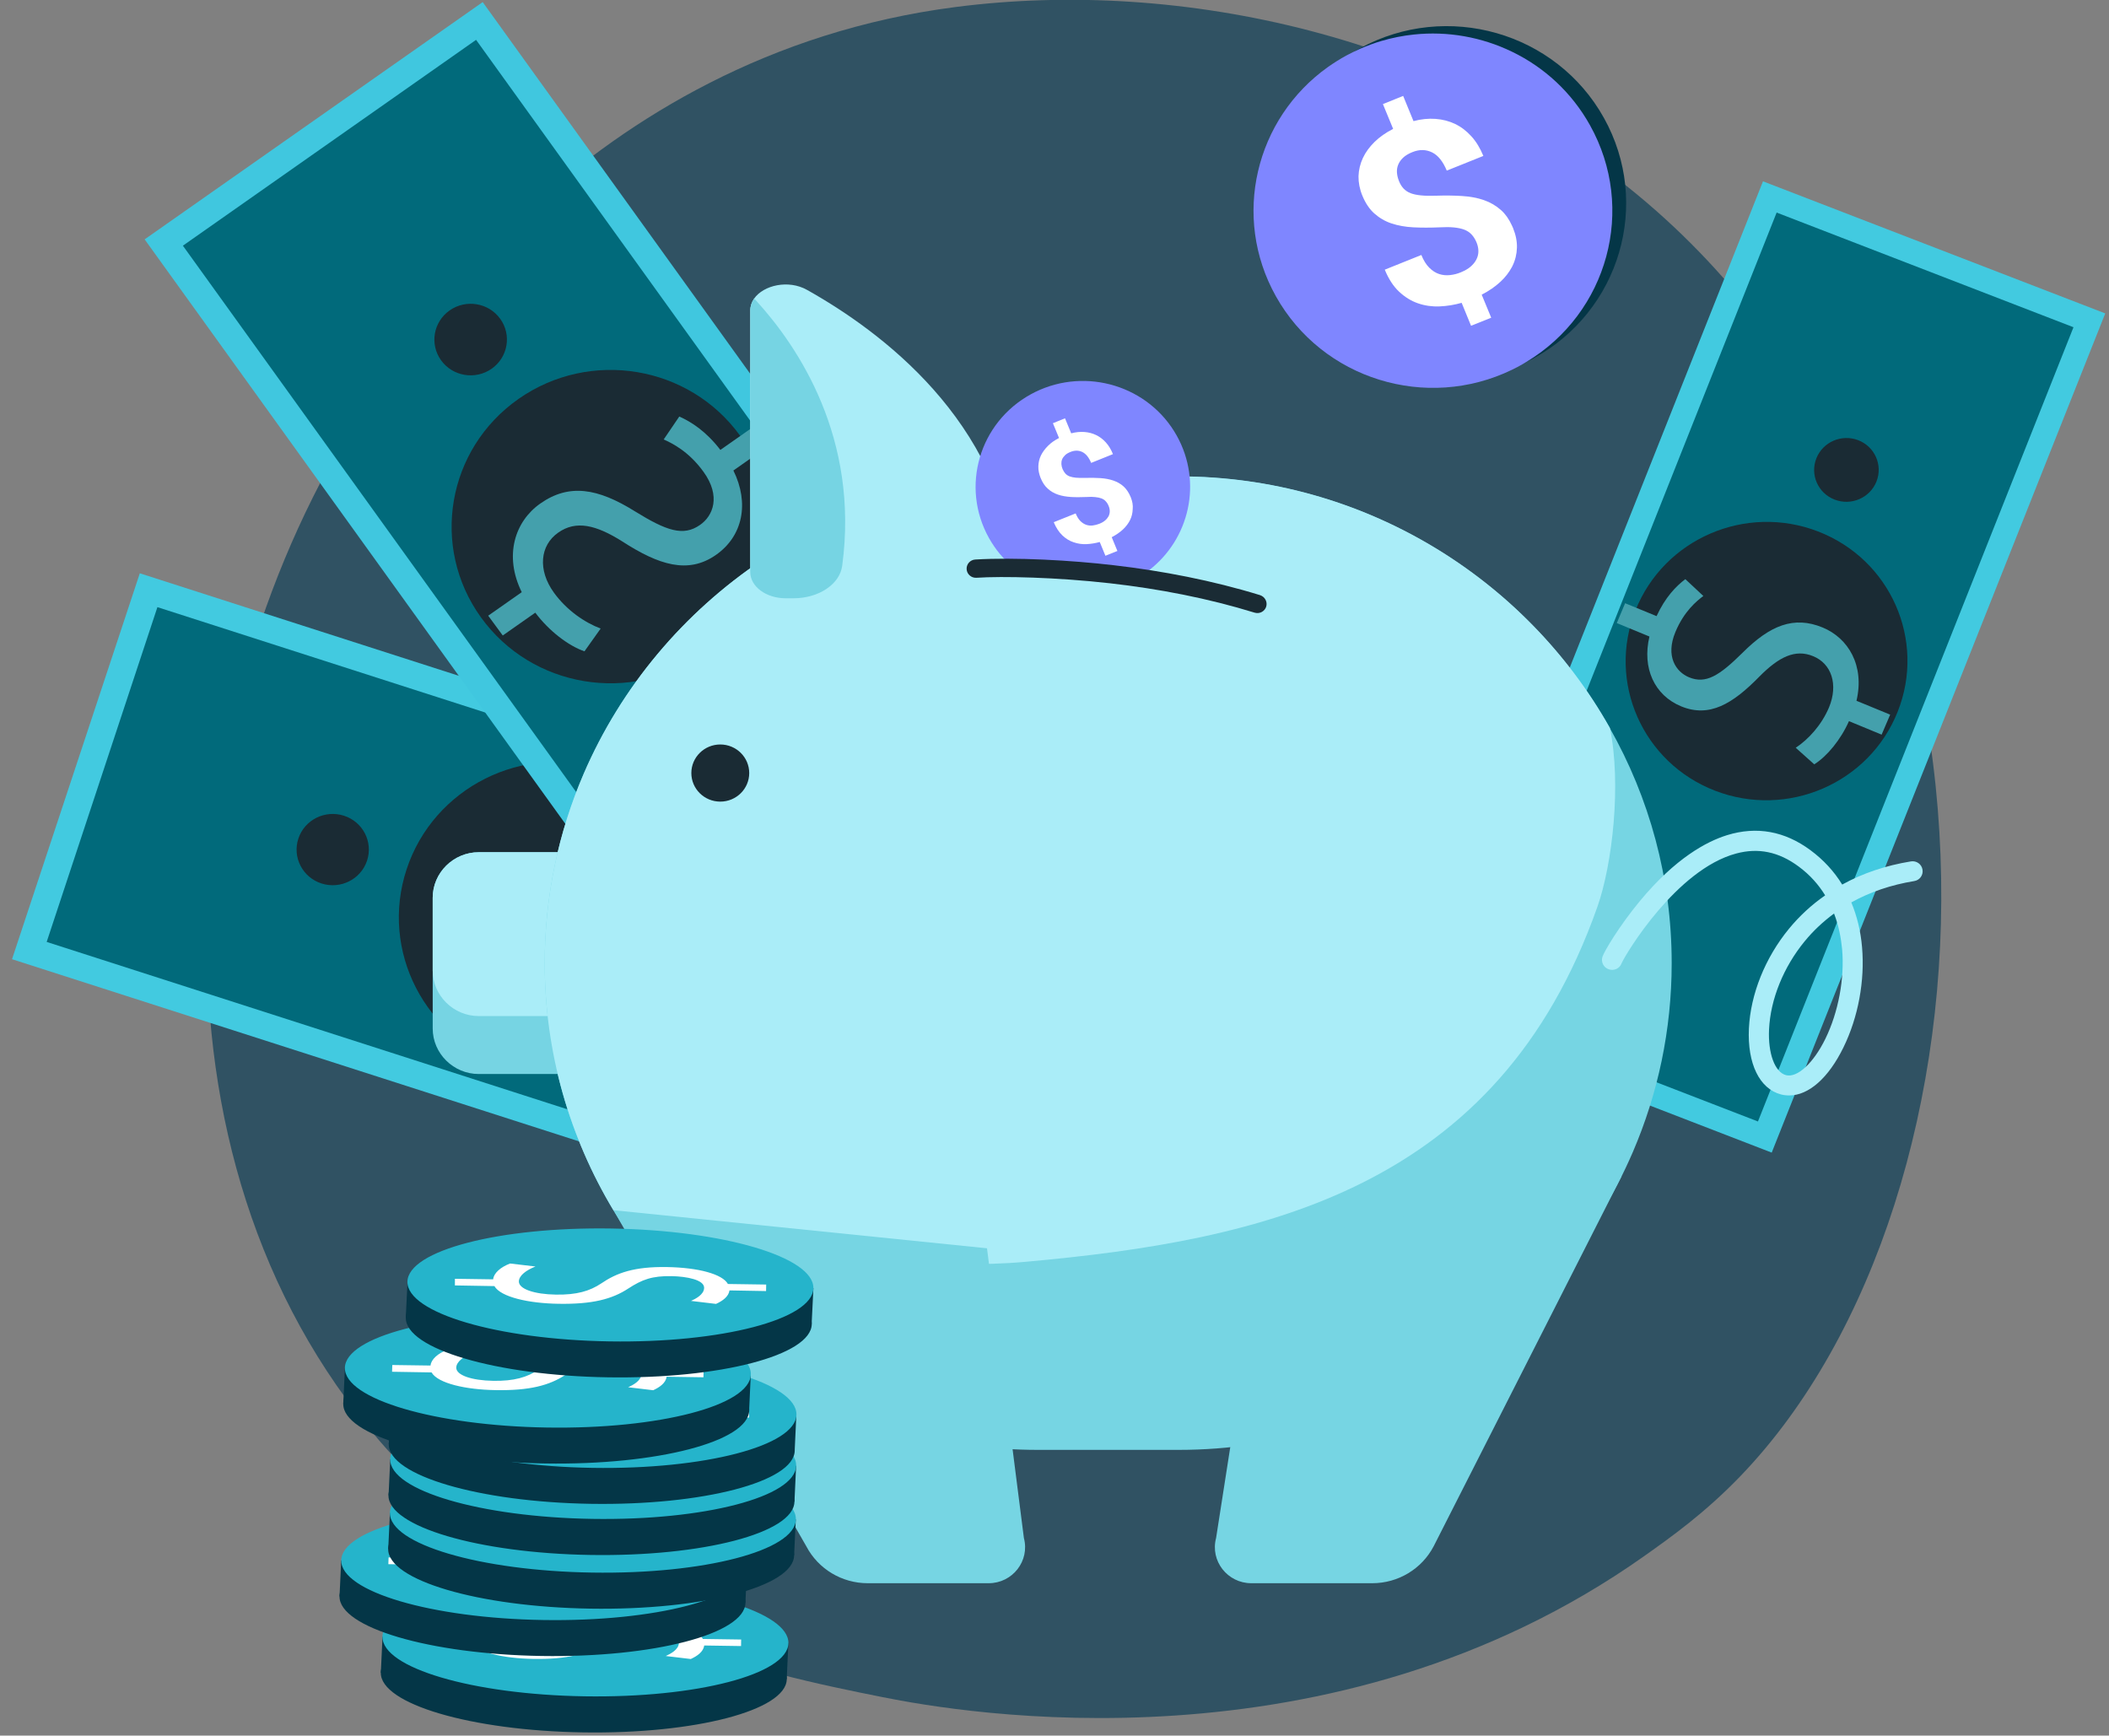<svg width="113" height="93" viewBox="0 0 113 93" fill="none" xmlns="http://www.w3.org/2000/svg">
<rect x="0" y="0" width="113" height="93" fill="#808080" stroke="none"/>
<g clip-path="url(#clip0)">
<path d="M93.242 79.106C91.334 81.086 89.528 82.366 88.104 83.376C71.338 95.241 51.499 91.783 47.282 90.938C41.055 89.692 29.02 87.281 20.318 77.187C7.153 61.918 9.202 37.864 19.413 21.985C21.281 19.08 31.147 2.962 51.202 0.376C63.339 -1.19 77.483 1.969 87.729 10.433C109.234 28.201 107.701 64.096 93.242 79.106Z" fill="#305263"/>
<path d="M7.963 31.633L58.562 47.891L52.173 67.199L1.575 50.941L7.963 31.633Z" fill="#016A7B"/>
<path d="M52.642 68.105L59.481 47.427L7.491 30.719L0.644 51.398L52.642 68.105ZM57.64 48.351L51.707 66.29L2.501 50.472L8.434 32.533L57.64 48.351Z" fill="#42CAE0"/>
<path d="M27.199 57.076C22.763 55.65 20.341 50.947 21.789 46.571C23.237 42.195 28.006 39.803 32.441 41.229C36.877 42.654 39.299 47.358 37.852 51.733C36.404 56.109 31.635 58.501 27.199 57.076Z" fill="#1A2B34"/>
<path d="M17.226 47.34C16.21 47.013 15.655 45.935 15.987 44.933C16.318 43.93 17.411 43.382 18.428 43.709C19.444 44.035 19.999 45.113 19.667 46.116C19.335 47.118 18.243 47.666 17.226 47.34Z" fill="#1A2B34"/>
<path d="M41.672 55.201C40.655 54.874 40.1 53.797 40.432 52.795C40.765 51.792 41.858 51.244 42.874 51.57C43.891 51.896 44.446 52.974 44.113 53.976C43.781 54.979 42.688 55.527 41.672 55.201Z" fill="#36B9B1"/>
<path d="M25.684 1.106L56.727 44.19L39.824 56.043L8.781 12.959L25.684 1.106Z" fill="#016A7B"/>
<path d="M39.603 57.083L57.715 44.37L25.863 0.112L7.75 12.826L39.603 57.083ZM55.659 44.025L39.95 55.054L9.799 13.165L25.508 2.135L55.659 44.025Z" fill="#40C7DF"/>
<path d="M25.772 33.084C23.047 29.305 23.947 24.063 27.782 21.376C31.617 18.689 36.934 19.574 39.659 23.353C42.383 27.131 41.483 32.373 37.649 35.06C33.814 37.747 28.497 36.862 25.772 33.084Z" fill="#1A2B34"/>
<path d="M26.938 34.052L28.681 32.829C29.409 33.803 30.457 34.607 31.316 34.9L32.183 33.68C31.327 33.358 30.362 32.702 29.675 31.751C28.805 30.544 28.927 29.226 29.912 28.538C30.863 27.869 31.931 28.12 33.352 29.018C35.293 30.27 36.866 30.783 38.363 29.733C39.801 28.728 40.16 26.962 39.295 25.211L41.039 23.988L40.275 22.933L38.598 24.108C37.83 23.111 37.047 22.609 36.396 22.319L35.561 23.547C36.027 23.757 36.91 24.193 37.694 25.282C38.642 26.593 38.201 27.648 37.508 28.127C36.609 28.758 35.709 28.443 34.019 27.399C32.027 26.155 30.49 25.899 28.953 26.979C27.588 27.934 26.988 29.77 27.955 31.731L26.158 32.991L26.938 34.052Z" fill="#44A0AC"/>
<path d="M23.633 19.307C23.012 18.444 23.217 17.247 24.092 16.633C24.967 16.02 26.181 16.221 26.802 17.084C27.424 17.947 27.218 19.144 26.343 19.758C25.468 20.371 24.255 20.169 23.633 19.307Z" fill="#1A2B34"/>
<path d="M38.636 40.117C38.015 39.254 38.22 38.057 39.095 37.444C39.97 36.83 41.184 37.032 41.805 37.895C42.427 38.758 42.221 39.955 41.346 40.568C40.471 41.182 39.258 40.98 38.636 40.117Z" fill="#00212C"/>
<path d="M94.831 10.558L77.441 54.316L94.562 60.928L111.951 17.169L94.831 10.558Z" fill="#016A7B"/>
<path d="M94.928 61.762L76.595 54.679L94.461 9.716L112.799 16.794L94.928 61.762ZM78.286 53.948L94.191 60.093L111.097 17.535L95.192 11.39L78.286 53.948Z" fill="#42CAE0"/>
<path d="M101.677 38.136C103.202 34.3 101.292 29.976 97.412 28.477C93.532 26.979 89.151 28.874 87.627 32.71C86.102 36.546 88.012 40.87 91.892 42.369C95.772 43.867 100.153 41.972 101.677 38.136Z" fill="#1A2B34"/>
<path d="M100.817 39.365L99.067 38.642C98.633 39.629 97.888 40.531 97.207 40.956L96.215 40.068C96.888 39.622 97.593 38.865 98 37.902C98.502 36.68 98.138 35.563 97.144 35.159C96.191 34.768 95.318 35.191 94.268 36.253C92.835 37.718 91.59 38.469 90.08 37.85C88.641 37.258 87.975 35.796 88.377 34.108L86.627 33.386L87.074 32.323L88.759 33.014C89.227 32 89.799 31.412 90.299 31.033L91.265 31.935C90.903 32.207 90.231 32.756 89.771 33.858C89.219 35.178 89.806 36.006 90.498 36.292C91.395 36.663 92.115 36.216 93.367 34.976C94.837 33.509 96.114 32.986 97.658 33.624C99.027 34.19 99.917 35.655 99.47 37.551L101.275 38.293L100.817 39.365Z" fill="#44A0AC"/>
<path d="M100.541 25.802C100.89 24.922 100.453 23.932 99.564 23.588C98.674 23.245 97.671 23.679 97.321 24.558C96.972 25.437 97.409 26.428 98.299 26.771C99.188 27.115 100.192 26.68 100.541 25.802Z" fill="#1A2B34"/>
<path d="M33.211 48.103V55.112C33.211 56.451 32.098 57.55 30.741 57.55H25.653C24.297 57.55 23.184 56.451 23.184 55.112V48.103C23.184 46.764 24.297 45.665 25.653 45.665H30.741C32.098 45.66 33.211 46.758 33.211 48.103Z" fill="#76D4E3"/>
<path d="M33.211 48.103V52.007C33.211 53.346 32.098 54.445 30.741 54.445H25.653C24.297 54.445 23.184 53.346 23.184 52.007V48.103C23.184 46.764 24.297 45.665 25.653 45.665H30.741C32.098 45.66 33.211 46.758 33.211 48.103Z" fill="#AAEDF8"/>
<path d="M89.569 51.608C89.569 55.194 88.827 58.616 87.487 61.732C83.462 71.086 74.055 77.69 63.159 77.69H55.601C45.962 77.69 37.479 72.524 32.867 64.854C30.53 60.967 29.185 56.435 29.185 51.608C29.185 48.021 29.927 44.599 31.267 41.483C35.292 32.129 44.699 25.531 55.596 25.531H63.148C73.059 25.531 81.735 30.992 86.253 39.012C88.368 42.746 89.569 47.043 89.569 51.608Z" fill="#76D5E3"/>
<path d="M86.258 39.006C86.884 42.013 86.391 46.316 85.588 48.59C80.257 63.728 67.727 66.461 54.92 67.615C45.812 68.435 32.867 64.848 32.867 64.848C30.53 60.961 29.185 56.429 29.185 51.602C29.185 48.016 29.927 44.594 31.267 41.477C35.292 32.124 44.699 25.525 55.596 25.525H63.148C73.064 25.525 81.746 30.981 86.258 39.006Z" fill="#AAEDF8"/>
<path d="M52.49 32.058H42.097C41.051 32.058 40.198 31.429 40.198 30.653V16.647C40.198 16.406 40.276 16.188 40.403 16.002C40.913 15.275 42.247 14.974 43.238 15.532C47.18 17.74 53.647 22.54 54.372 30.56C54.456 31.369 53.586 32.058 52.49 32.058Z" fill="#AAEDF8"/>
<path d="M42.518 32.058H42.097C41.051 32.058 40.198 31.43 40.198 30.653V16.647C40.198 16.406 40.276 16.188 40.403 16.002C40.447 16.04 40.492 16.078 40.531 16.128C42.789 18.61 46.04 23.481 45.126 30.309C44.999 31.304 43.869 32.058 42.518 32.058Z" fill="#76D4E3"/>
<path d="M38.592 42.954C39.449 42.954 40.143 42.269 40.143 41.423C40.143 40.578 39.449 39.892 38.592 39.892C37.736 39.892 37.042 40.578 37.042 41.423C37.042 42.269 37.736 42.954 38.592 42.954Z" fill="#1A2B34"/>
<path d="M67.622 66.614L65.158 82.414C64.831 83.638 65.767 84.835 67.046 84.835H73.524C74.914 84.835 76.182 84.07 76.818 82.851L86.884 63.028L67.622 66.614Z" fill="#76D5E3"/>
<path d="M52.883 66.888L54.86 82.414C55.186 83.638 54.251 84.835 52.972 84.835H46.494C45.104 84.835 43.836 84.07 43.199 82.851L32.873 64.848L52.883 66.888Z" fill="#76D5E3"/>
<path d="M95.865 58.698C95.716 58.698 95.566 58.682 95.422 58.643C94.276 58.343 93.617 56.992 93.706 55.112C93.794 53.27 94.575 51.323 95.849 49.771C96.413 49.082 97.061 48.486 97.792 47.977C97.449 47.42 96.989 46.884 96.363 46.425C95.306 45.643 94.21 45.413 93.019 45.736C89.819 46.594 87.106 51.11 86.884 51.618C86.785 51.892 86.486 52.034 86.203 51.941C85.921 51.848 85.766 51.547 85.86 51.263C85.954 50.979 86.746 49.634 87.853 48.295C89.78 45.966 91.458 45.086 92.532 44.752C94.121 44.26 95.627 44.533 97.011 45.561C97.698 46.07 98.268 46.687 98.705 47.398C99.802 46.791 101.042 46.376 102.387 46.157C102.681 46.108 102.963 46.305 103.008 46.6C103.057 46.89 102.858 47.168 102.559 47.212C101.324 47.414 100.195 47.797 99.193 48.355C99.497 49.087 99.697 49.891 99.769 50.76C99.924 52.548 99.564 54.505 98.772 56.123C97.969 57.769 96.906 58.698 95.865 58.698ZM98.268 48.951C97.681 49.383 97.15 49.88 96.69 50.443C95.561 51.821 94.863 53.537 94.785 55.161C94.725 56.446 95.096 57.452 95.693 57.61C96.297 57.769 97.166 56.965 97.803 55.664C98.501 54.237 98.838 52.438 98.7 50.859C98.644 50.285 98.528 49.623 98.268 48.951ZM86.89 51.597C86.89 51.602 86.89 51.602 86.884 51.608C86.884 51.602 86.89 51.602 86.89 51.597Z" fill="#AAEDF8"/>
<path d="M61.537 30.577C61.371 30.703 61.194 30.823 61.011 30.932C60.939 30.976 60.867 31.014 60.795 31.058C60.607 31.162 60.418 31.249 60.225 31.331C60.169 31.32 60.114 31.309 60.059 31.304C59.71 31.244 59.361 31.195 59.018 31.145C58.846 31.124 58.68 31.096 58.514 31.075C57.816 30.982 57.146 30.91 56.51 30.85C56.338 30.834 56.166 30.817 56 30.807C55.867 30.796 55.74 30.785 55.607 30.774C55.291 30.752 54.987 30.73 54.693 30.714C54.284 30.424 53.902 30.079 53.575 29.686C53.359 29.424 53.16 29.134 52.988 28.828C51.454 26.083 52.468 22.634 55.247 21.119C55.319 21.081 55.397 21.043 55.468 21.004C58.209 19.66 61.565 20.676 63.054 23.35C64.438 25.837 63.74 28.899 61.537 30.577Z" fill="#7F86FF"/>
<path d="M60.585 26.641C60.485 26.401 60.358 26.209 60.203 26.067C60.048 25.925 59.859 25.821 59.654 25.75C59.444 25.679 59.212 25.635 58.957 25.619C58.702 25.603 58.42 25.597 58.121 25.608C57.932 25.613 57.778 25.608 57.645 25.597C57.512 25.586 57.401 25.559 57.307 25.526C57.213 25.488 57.141 25.439 57.08 25.373C57.025 25.307 56.975 25.231 56.936 25.143C56.897 25.05 56.875 24.963 56.869 24.87C56.864 24.782 56.875 24.695 56.908 24.613C56.941 24.531 56.997 24.46 57.069 24.389C57.141 24.318 57.24 24.263 57.362 24.214C57.584 24.126 57.794 24.126 57.988 24.219C58.182 24.312 58.342 24.509 58.464 24.804L59.632 24.334C59.533 24.088 59.405 23.875 59.25 23.705C59.095 23.536 58.924 23.405 58.73 23.312C58.536 23.219 58.326 23.164 58.104 23.148C57.877 23.131 57.645 23.153 57.395 23.219L57.063 22.415L56.415 22.677L56.742 23.47C56.51 23.59 56.31 23.727 56.15 23.891C55.989 24.05 55.862 24.225 55.773 24.405C55.685 24.591 55.64 24.782 55.635 24.99C55.629 25.192 55.673 25.4 55.757 25.613C55.856 25.854 55.984 26.051 56.144 26.188C56.299 26.33 56.482 26.434 56.692 26.505C56.897 26.576 57.135 26.614 57.39 26.631C57.65 26.647 57.927 26.641 58.231 26.631C58.409 26.619 58.558 26.619 58.685 26.636C58.813 26.647 58.924 26.674 59.018 26.707C59.112 26.745 59.189 26.794 59.25 26.866C59.311 26.931 59.367 27.019 59.405 27.122C59.444 27.215 59.461 27.308 59.461 27.396C59.461 27.489 59.438 27.576 59.4 27.658C59.355 27.74 59.295 27.817 59.212 27.888C59.129 27.959 59.023 28.019 58.896 28.068C58.785 28.112 58.669 28.14 58.553 28.156C58.436 28.172 58.32 28.161 58.204 28.123C58.093 28.085 57.988 28.019 57.888 27.921C57.789 27.822 57.706 27.686 57.633 27.511L56.46 27.981C56.581 28.276 56.737 28.511 56.919 28.686C57.102 28.861 57.307 28.987 57.528 29.058C57.75 29.135 57.977 29.167 58.215 29.157C58.453 29.145 58.691 29.107 58.924 29.042L59.228 29.78L59.87 29.523L59.566 28.785C59.798 28.664 59.998 28.528 60.169 28.369C60.336 28.211 60.463 28.041 60.551 27.861C60.64 27.68 60.684 27.483 60.69 27.281C60.712 27.073 60.673 26.86 60.585 26.641Z" fill="white"/>
<path d="M67.843 32.507C67.766 32.753 67.5 32.911 67.223 32.829C64.726 32.058 62.085 31.55 59.477 31.255C56.614 30.932 53.697 30.866 52.318 30.959C52.047 30.976 51.809 30.773 51.792 30.5C51.775 30.232 51.98 29.997 52.257 29.981C54.394 29.855 57.401 30.019 59.671 30.287C62.273 30.587 64.969 31.107 67.511 31.889C67.777 31.976 67.921 32.25 67.843 32.507Z" fill="#1A2B34"/>
<path d="M42.155 89.977C42.182 88.307 37.335 86.875 31.329 86.779C25.323 86.683 20.431 87.96 20.404 89.63C20.377 91.3 25.225 92.732 31.231 92.828C37.237 92.923 42.128 91.647 42.155 89.977Z" fill="#043647"/>
<path d="M42.152 89.975L42.242 88.042L40.264 88.303L20.495 87.698L20.405 89.631L26.862 91.724L36.079 90.722L42.152 89.975Z" fill="#043647"/>
<path d="M42.243 88.044C42.27 86.374 37.423 84.943 31.416 84.847C25.41 84.751 20.519 86.028 20.492 87.698C20.465 89.368 25.312 90.799 31.318 90.895C37.325 90.991 42.216 89.715 42.243 88.044Z" fill="#25B4CB"/>
<path d="M23.033 87.543L25.083 87.573C25.107 87.247 25.48 86.915 25.991 86.725L27.35 86.885C26.857 87.081 26.466 87.366 26.46 87.686C26.454 88.089 27.284 88.374 28.444 88.392C29.562 88.409 30.26 88.202 30.873 87.793C31.697 87.229 32.635 86.885 34.402 86.915C36.092 86.945 37.367 87.294 37.661 87.822L39.711 87.852L39.705 88.202L37.733 88.172C37.685 88.51 37.361 88.736 37.012 88.896L35.671 88.736C35.917 88.623 36.368 88.397 36.374 88.036C36.38 87.603 35.449 87.425 34.637 87.407C33.579 87.389 33.05 87.591 32.31 88.071C31.444 88.641 30.386 88.919 28.576 88.89C26.971 88.866 25.474 88.528 25.137 87.941L23.021 87.905L23.033 87.543Z" fill="white"/>
<path d="M39.942 85.883C39.969 84.213 35.122 82.781 29.116 82.686C23.109 82.59 18.218 83.866 18.191 85.536C18.164 87.206 23.011 88.638 29.017 88.734C35.024 88.83 39.915 87.553 39.942 85.883Z" fill="#043647"/>
<path d="M39.939 85.884L40.029 83.957L38.051 84.212L18.282 83.613L18.192 85.54L24.649 87.639L33.866 86.631L39.939 85.884Z" fill="#043647"/>
<path d="M40.035 83.957C40.062 82.287 35.215 80.855 29.209 80.759C23.203 80.663 18.311 81.94 18.284 83.61C18.257 85.28 23.105 86.712 29.111 86.807C35.117 86.903 40.008 85.627 40.035 83.957Z" fill="#25B4CB"/>
<path d="M20.82 83.453L22.87 83.482C22.894 83.156 23.267 82.824 23.778 82.634L25.137 82.794C24.644 82.99 24.253 83.275 24.247 83.595C24.241 83.998 25.071 84.283 26.231 84.301C27.349 84.318 28.047 84.111 28.66 83.702C29.484 83.138 30.422 82.794 32.19 82.824C33.879 82.854 35.154 83.204 35.448 83.731L37.498 83.761L37.492 84.111L35.52 84.081C35.472 84.419 35.148 84.644 34.799 84.805L33.458 84.644C33.705 84.532 34.156 84.306 34.161 83.945C34.168 83.512 33.236 83.334 32.424 83.316C31.366 83.298 30.837 83.5 30.097 83.98C29.231 84.55 28.173 84.828 26.363 84.799C24.758 84.775 23.261 84.437 22.924 83.85L20.808 83.814L20.82 83.453Z" fill="white"/>
<path d="M42.549 83.346C42.577 81.676 37.729 80.245 31.723 80.149C25.717 80.053 20.826 81.329 20.799 82.999C20.771 84.67 25.619 86.101 31.625 86.197C37.631 86.293 42.522 85.017 42.549 83.346Z" fill="#043647"/>
<path d="M42.549 83.34L42.639 81.412L40.661 81.673L20.892 81.068L20.802 82.996L27.26 85.095L36.477 84.093L42.549 83.34Z" fill="#043647"/>
<path d="M42.643 81.414C42.67 79.744 37.823 78.312 31.816 78.217C25.81 78.121 20.919 79.397 20.892 81.067C20.865 82.737 25.712 84.169 31.718 84.265C37.725 84.361 42.616 83.085 42.643 81.414Z" fill="#25B4CB"/>
<path d="M23.429 80.914L25.48 80.944C25.504 80.618 25.876 80.286 26.387 80.096L27.746 80.256C27.253 80.452 26.863 80.737 26.857 81.057C26.85 81.46 27.68 81.745 28.841 81.763C29.959 81.78 30.656 81.573 31.27 81.163C32.093 80.6 33.031 80.256 34.799 80.286C36.488 80.316 37.763 80.665 38.058 81.193L40.114 81.223L40.108 81.573L38.136 81.543C38.088 81.881 37.763 82.106 37.414 82.266L36.074 82.106C36.32 81.994 36.771 81.768 36.777 81.407C36.783 80.974 35.851 80.796 35.039 80.778C33.981 80.76 33.452 80.962 32.713 81.442C31.847 82.011 30.789 82.29 28.979 82.261C27.373 82.237 25.876 81.899 25.54 81.312L23.423 81.27L23.429 80.914Z" fill="white"/>
<path d="M42.565 80.47C42.592 78.8 37.745 77.368 31.739 77.272C25.732 77.177 20.841 78.453 20.814 80.123C20.787 81.793 25.634 83.225 31.641 83.321C37.647 83.416 42.538 82.14 42.565 80.47Z" fill="#043647"/>
<path d="M42.567 80.464L42.657 78.537L40.679 78.798L20.91 78.193L20.82 80.12L27.277 82.219L36.494 81.217L42.567 80.464Z" fill="#043647"/>
<path d="M42.658 78.537C42.685 76.867 37.838 75.436 31.832 75.34C25.826 75.244 20.934 76.52 20.907 78.191C20.88 79.861 25.727 81.292 31.734 81.388C37.74 81.484 42.631 80.208 42.658 78.537Z" fill="#25B4CB"/>
<path d="M23.447 78.039L25.503 78.069C25.527 77.743 25.9 77.41 26.411 77.221L27.77 77.381C27.277 77.577 26.886 77.861 26.88 78.181C26.874 78.585 27.704 78.869 28.864 78.887C29.983 78.905 30.68 78.697 31.293 78.288C32.117 77.725 33.055 77.381 34.823 77.41C36.512 77.44 37.787 77.79 38.081 78.318L40.132 78.347L40.126 78.697L38.154 78.668C38.106 79.006 37.781 79.231 37.432 79.391L36.091 79.231C36.338 79.118 36.789 78.893 36.795 78.531C36.801 78.098 35.869 77.921 35.057 77.903C33.999 77.885 33.47 78.087 32.73 78.567C31.865 79.136 30.806 79.415 28.997 79.385C27.391 79.362 25.894 79.024 25.558 78.436L23.441 78.395L23.447 78.039Z" fill="white"/>
<path d="M42.581 77.73C42.608 76.06 37.761 74.628 31.755 74.532C25.748 74.436 20.857 75.713 20.83 77.383C20.803 79.053 25.65 80.485 31.657 80.581C37.663 80.676 42.554 79.4 42.581 77.73Z" fill="#043647"/>
<path d="M42.579 77.73L42.669 75.803L40.691 76.064L20.922 75.459L20.831 77.386L27.289 79.486L36.506 78.483L42.579 77.73Z" fill="#043647"/>
<path d="M42.674 75.803C42.702 74.133 37.854 72.701 31.848 72.606C25.842 72.51 20.951 73.786 20.924 75.456C20.896 77.126 25.744 78.558 31.75 78.654C37.756 78.75 42.647 77.473 42.674 75.803Z" fill="#25B4CB"/>
<path d="M23.459 75.299L25.509 75.329C25.534 75.003 25.906 74.671 26.417 74.481L27.776 74.641C27.283 74.837 26.892 75.121 26.886 75.441C26.88 75.845 27.71 76.129 28.87 76.147C29.989 76.165 30.686 75.957 31.299 75.548C32.123 74.985 33.061 74.641 34.829 74.671C36.518 74.7 37.793 75.05 38.088 75.578L40.138 75.608L40.132 75.957L38.16 75.928C38.112 76.266 37.787 76.491 37.438 76.651L36.097 76.491C36.344 76.378 36.795 76.153 36.801 75.791C36.807 75.358 35.875 75.18 35.063 75.163C34.005 75.145 33.476 75.347 32.736 75.827C31.871 76.396 30.812 76.675 29.003 76.645C27.398 76.621 25.9 76.284 25.564 75.696L23.447 75.661L23.459 75.299Z" fill="white"/>
<path d="M40.143 75.569C40.17 73.899 35.323 72.467 29.317 72.371C23.31 72.275 18.419 73.552 18.392 75.222C18.365 76.892 23.212 78.324 29.219 78.419C35.225 78.515 40.116 77.239 40.143 75.569Z" fill="#043647"/>
<path d="M40.138 75.573L40.228 73.64L38.25 73.901L18.481 73.296L18.391 75.223L24.848 77.323L34.065 76.32L40.138 75.573Z" fill="#043647"/>
<path d="M40.23 73.642C40.257 71.972 35.41 70.54 29.404 70.445C23.397 70.349 18.506 71.625 18.479 73.295C18.452 74.965 23.299 76.397 29.306 76.493C35.312 76.589 40.203 75.312 40.23 73.642Z" fill="#25B4CB"/>
<path d="M21.019 73.142L23.069 73.171C23.093 72.845 23.466 72.513 23.977 72.323L25.336 72.484C24.843 72.679 24.452 72.964 24.446 73.284C24.44 73.687 25.269 73.972 26.43 73.99C27.548 74.008 28.246 73.8 28.859 73.391C29.683 72.828 30.62 72.484 32.388 72.513C34.078 72.543 35.352 72.893 35.647 73.421L37.697 73.45L37.691 73.8L35.719 73.77C35.671 74.108 35.346 74.334 34.998 74.494L33.657 74.334C33.903 74.221 34.354 73.996 34.36 73.634C34.366 73.201 33.434 73.023 32.623 73.005C31.564 72.988 31.035 73.189 30.296 73.67C29.43 74.239 28.372 74.518 26.562 74.488C24.957 74.464 23.46 74.126 23.123 73.539L21.007 73.504L21.019 73.142Z" fill="white"/>
<path d="M43.494 70.952C43.521 69.281 38.674 67.85 32.667 67.754C26.661 67.658 21.77 68.934 21.743 70.605C21.716 72.275 26.563 73.706 32.569 73.802C38.576 73.898 43.467 72.622 43.494 70.952Z" fill="#043647"/>
<path d="M43.487 70.953L43.583 69.02L41.599 69.281L21.836 68.676L21.74 70.609L28.203 72.703L37.42 71.7L43.487 70.953Z" fill="#043647"/>
<path d="M43.581 69.026C43.608 67.356 38.761 65.924 32.755 65.828C26.748 65.733 21.857 67.009 21.83 68.679C21.803 70.349 26.65 71.781 32.657 71.877C38.663 71.973 43.554 70.696 43.581 69.026Z" fill="#25B4CB"/>
<path d="M24.374 68.522L26.424 68.552C26.448 68.226 26.821 67.894 27.332 67.704L28.691 67.864C28.198 68.06 27.807 68.344 27.801 68.665C27.795 69.068 28.625 69.353 29.785 69.37C30.903 69.388 31.601 69.18 32.214 68.771C33.038 68.208 33.976 67.864 35.743 67.894C37.433 67.923 38.708 68.273 39.002 68.801L41.052 68.831L41.046 69.18L39.086 69.145C39.038 69.483 38.714 69.708 38.365 69.868L37.024 69.708C37.27 69.596 37.721 69.37 37.727 69.008C37.733 68.576 36.801 68.398 35.99 68.38C34.932 68.362 34.403 68.564 33.663 69.044C32.797 69.613 31.739 69.892 29.929 69.862C28.324 69.839 26.827 69.501 26.49 68.914L24.374 68.878V68.522Z" fill="white"/>
<path d="M82.157 19.205C86.806 16.674 88.497 10.901 85.934 6.311C83.371 1.72 77.525 0.051 72.876 2.581C68.226 5.112 66.535 10.884 69.098 15.475C71.661 20.066 77.508 21.735 82.157 19.205Z" fill="#043647"/>
<path d="M81.775 19.398C81.659 19.47 81.537 19.541 81.415 19.606C81.377 19.628 81.332 19.65 81.294 19.672C81.2 19.721 81.106 19.77 81.011 19.814C76.432 22.034 70.851 20.328 68.36 15.872C65.984 11.619 67.263 6.354 71.156 3.588C71.466 3.37 71.793 3.162 72.136 2.976C72.258 2.91 72.385 2.845 72.507 2.785C72.629 2.724 72.75 2.67 72.872 2.615C73.249 2.451 73.631 2.309 74.018 2.194C74.594 2.025 75.175 1.91 75.757 1.85C77.567 1.658 79.389 1.986 81.006 2.768C82.722 3.594 84.201 4.933 85.192 6.71C87.689 11.182 86.155 16.769 81.775 19.398Z" fill="#7F86FF"/>
<path d="M81.067 12.214C81.05 12.165 81.028 12.121 81.006 12.078C80.851 11.739 80.657 11.465 80.425 11.258C80.159 11.023 79.854 10.842 79.505 10.722C79.157 10.601 78.769 10.53 78.337 10.503C77.905 10.476 77.44 10.47 76.936 10.487C76.626 10.498 76.361 10.492 76.139 10.47C75.918 10.448 75.729 10.41 75.574 10.35C75.419 10.29 75.298 10.202 75.198 10.098C75.104 9.995 75.021 9.863 74.96 9.71C74.899 9.557 74.86 9.404 74.849 9.257C74.838 9.104 74.86 8.961 74.915 8.825C74.971 8.688 75.059 8.562 75.181 8.448C75.303 8.333 75.469 8.234 75.674 8.152C76.051 7.999 76.399 8.005 76.726 8.163C77.053 8.322 77.313 8.65 77.518 9.142L79.478 8.355C79.306 7.939 79.096 7.589 78.836 7.305C78.581 7.021 78.287 6.797 77.966 6.643C77.645 6.49 77.296 6.397 76.914 6.37C76.538 6.343 76.139 6.381 75.735 6.49L75.181 5.14L74.096 5.577L74.644 6.906C74.251 7.108 73.919 7.338 73.648 7.606C73.376 7.874 73.166 8.158 73.022 8.469C72.878 8.781 72.8 9.104 72.789 9.443C72.784 9.781 72.85 10.131 72.994 10.481C73.16 10.886 73.376 11.208 73.642 11.443C73.908 11.678 74.212 11.859 74.561 11.974C74.91 12.088 75.297 12.16 75.729 12.181C76.161 12.203 76.626 12.203 77.136 12.181C77.429 12.165 77.684 12.165 77.9 12.187C78.116 12.209 78.304 12.247 78.459 12.307C78.614 12.367 78.747 12.455 78.852 12.57C78.957 12.684 79.046 12.826 79.118 13.002C79.179 13.155 79.212 13.308 79.212 13.461C79.212 13.614 79.179 13.756 79.107 13.898C79.04 14.035 78.935 14.166 78.797 14.286C78.658 14.406 78.481 14.505 78.271 14.592C78.088 14.669 77.894 14.718 77.695 14.74C77.496 14.762 77.302 14.745 77.114 14.685C76.925 14.625 76.748 14.51 76.582 14.346C76.416 14.182 76.272 13.953 76.156 13.663L74.196 14.45C74.401 14.948 74.655 15.341 74.965 15.631C75.275 15.921 75.613 16.128 75.979 16.254C76.344 16.38 76.732 16.435 77.13 16.418C77.529 16.402 77.927 16.336 78.315 16.227L78.819 17.457L79.899 17.025L79.389 15.79C79.782 15.587 80.115 15.358 80.397 15.095C80.657 14.855 80.856 14.592 81.006 14.313C81.017 14.292 81.028 14.27 81.039 14.248C81.189 13.942 81.266 13.619 81.277 13.275C81.288 12.936 81.216 12.581 81.067 12.214Z" fill="white"/>
</g>
<defs>
<clipPath id="clip0">
<rect width="113" height="93" rx="3" fill="white"/>
</clipPath>
</defs>
</svg>
